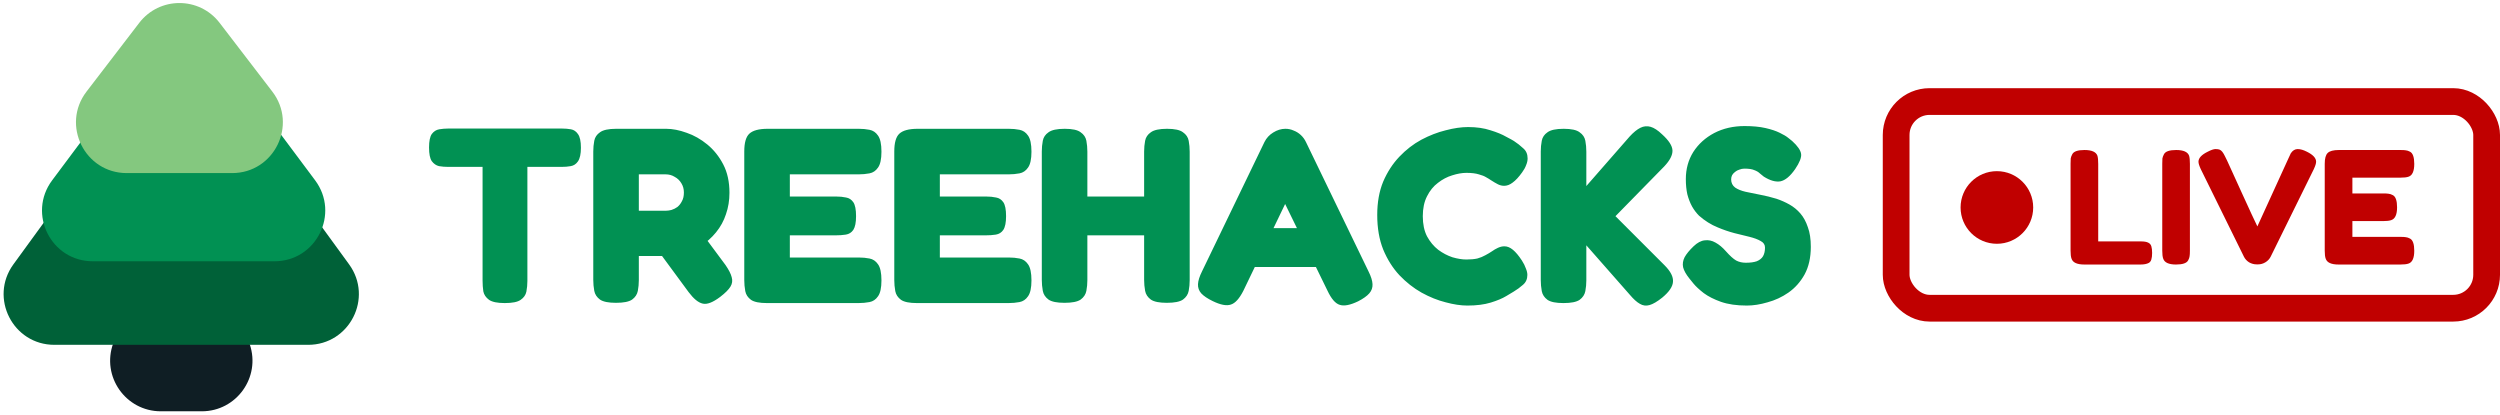 <svg width="482" height="80" viewBox="0 0 482 80" fill="none" xmlns="http://www.w3.org/2000/svg">
<g clip-path="url(#clip0_0_1)">
<path d="M25.92 54.871C29.066 46.167 41.426 46.312 44.367 55.088L48.167 66.426C50.287 72.754 45.579 79.297 38.905 79.297H31.008C24.238 79.297 19.521 72.577 21.822 66.21L25.92 54.871Z" fill="#0F1E24"/>
<path d="M27.047 17.36C30.948 12.001 38.94 12.001 42.841 17.36L67.305 50.967C72.004 57.422 67.393 66.483 59.408 66.483H10.48C2.495 66.483 -2.116 57.422 2.583 50.967L27.047 17.36Z" fill="#006138"/>
<path d="M27.579 11.295C31.485 6.064 39.325 6.064 43.232 11.295L60.754 34.762C65.564 41.204 60.967 50.373 52.928 50.373H17.883C9.843 50.373 5.246 41.204 10.056 34.762L27.579 11.295Z" fill="#019153"/>
<path d="M26.842 4.411C30.752 -0.688 38.434 -0.688 42.344 4.411L52.505 17.661C57.431 24.087 52.85 33.372 44.753 33.372H24.433C16.336 33.372 11.755 24.087 16.682 17.661L26.842 4.411Z" fill="#84C87F"/>
</g>
<path d="M108.352 24.784C108.96 24.784 109.536 24.832 110.08 24.928C110.624 25.024 111.072 25.328 111.424 25.84C111.808 26.352 112 27.232 112 28.48C112 29.696 111.808 30.576 111.424 31.12C111.072 31.632 110.608 31.936 110.032 32.032C109.488 32.128 108.912 32.176 108.304 32.176H101.68V54.16C101.68 54.864 101.616 55.552 101.488 56.224C101.36 56.864 100.992 57.392 100.384 57.808C99.808 58.224 98.784 58.432 97.312 58.432C95.904 58.432 94.896 58.224 94.288 57.808C93.68 57.36 93.312 56.816 93.184 56.176C93.088 55.504 93.04 54.816 93.04 54.112V32.176H86.368C85.792 32.176 85.216 32.128 84.64 32.032C84.096 31.904 83.632 31.584 83.248 31.072C82.896 30.56 82.72 29.68 82.72 28.432C82.72 27.216 82.896 26.352 83.248 25.84C83.632 25.328 84.112 25.024 84.688 24.928C85.264 24.832 85.84 24.784 86.416 24.784H108.352ZM118.751 58.384C117.311 58.384 116.287 58.176 115.679 57.76C115.071 57.312 114.703 56.752 114.575 56.08C114.447 55.376 114.383 54.672 114.383 53.968V29.2C114.383 28.496 114.447 27.808 114.575 27.136C114.703 26.464 115.071 25.92 115.679 25.504C116.287 25.056 117.327 24.832 118.799 24.832H128.447C129.663 24.832 130.975 25.088 132.383 25.6C133.791 26.08 135.119 26.832 136.367 27.856C137.615 28.88 138.639 30.16 139.439 31.696C140.239 33.232 140.639 35.056 140.639 37.168C140.639 38.64 140.415 40.016 139.967 41.296C139.551 42.576 138.911 43.744 138.047 44.8C137.215 45.824 136.191 46.736 134.975 47.536C133.791 48.304 132.431 48.912 130.895 49.36H123.167V54.016C123.167 54.72 123.103 55.408 122.975 56.08C122.847 56.752 122.479 57.312 121.871 57.76C121.263 58.176 120.223 58.384 118.751 58.384ZM138.863 57.232C137.423 58.32 136.287 58.752 135.455 58.528C134.623 58.336 133.727 57.6 132.767 56.32L123.935 44.32L133.919 43.072L139.871 51.088C140.511 52.016 140.911 52.8 141.071 53.44C141.263 54.08 141.183 54.688 140.831 55.264C140.479 55.84 139.823 56.496 138.863 57.232ZM123.167 40.624H128.447C128.735 40.624 129.071 40.576 129.455 40.48C129.871 40.352 130.255 40.16 130.607 39.904C130.959 39.616 131.247 39.248 131.471 38.8C131.727 38.352 131.855 37.792 131.855 37.12C131.855 36.448 131.695 35.856 131.375 35.344C131.055 34.8 130.623 34.384 130.079 34.096C129.567 33.776 128.991 33.616 128.351 33.616H123.167V40.624ZM147.864 58.432C146.424 58.432 145.4 58.224 144.792 57.808C144.184 57.36 143.816 56.8 143.688 56.128C143.56 55.424 143.496 54.72 143.496 54.016V29.2C143.496 27.536 143.816 26.4 144.456 25.792C145.128 25.152 146.312 24.832 148.008 24.832H165.576C166.312 24.832 167 24.896 167.64 25.024C168.312 25.152 168.856 25.52 169.272 26.128C169.72 26.736 169.944 27.776 169.944 29.248C169.944 30.688 169.72 31.712 169.272 32.32C168.856 32.928 168.312 33.296 167.64 33.424C166.968 33.552 166.264 33.616 165.528 33.616H152.28V37.888H161.16C161.896 37.888 162.552 37.952 163.128 38.08C163.704 38.176 164.168 38.48 164.52 38.992C164.872 39.504 165.048 40.4 165.048 41.68C165.048 42.896 164.872 43.776 164.52 44.32C164.168 44.832 163.688 45.136 163.08 45.232C162.472 45.328 161.8 45.376 161.064 45.376H152.28V49.648H165.576C166.312 49.648 167 49.712 167.64 49.84C168.312 49.968 168.856 50.336 169.272 50.944C169.72 51.552 169.944 52.592 169.944 54.064C169.944 55.504 169.72 56.528 169.272 57.136C168.856 57.744 168.312 58.112 167.64 58.24C166.968 58.368 166.264 58.432 165.528 58.432H147.864ZM176.786 58.432C175.346 58.432 174.322 58.224 173.714 57.808C173.106 57.36 172.738 56.8 172.61 56.128C172.482 55.424 172.418 54.72 172.418 54.016V29.2C172.418 27.536 172.738 26.4 173.378 25.792C174.05 25.152 175.234 24.832 176.93 24.832H194.498C195.234 24.832 195.922 24.896 196.562 25.024C197.234 25.152 197.778 25.52 198.194 26.128C198.642 26.736 198.866 27.776 198.866 29.248C198.866 30.688 198.642 31.712 198.194 32.32C197.778 32.928 197.234 33.296 196.562 33.424C195.89 33.552 195.186 33.616 194.45 33.616H181.202V37.888H190.082C190.818 37.888 191.474 37.952 192.05 38.08C192.626 38.176 193.09 38.48 193.442 38.992C193.794 39.504 193.97 40.4 193.97 41.68C193.97 42.896 193.794 43.776 193.442 44.32C193.09 44.832 192.61 45.136 192.002 45.232C191.394 45.328 190.722 45.376 189.986 45.376H181.202V49.648H194.498C195.234 49.648 195.922 49.712 196.562 49.84C197.234 49.968 197.778 50.336 198.194 50.944C198.642 51.552 198.866 52.592 198.866 54.064C198.866 55.504 198.642 56.528 198.194 57.136C197.778 57.744 197.234 58.112 196.562 58.24C195.89 58.368 195.186 58.432 194.45 58.432H176.786ZM224.956 58.384C223.516 58.384 222.492 58.176 221.884 57.76C221.276 57.312 220.908 56.752 220.78 56.08C220.652 55.376 220.588 54.672 220.588 53.968V29.2C220.588 28.496 220.652 27.808 220.78 27.136C220.908 26.464 221.276 25.92 221.884 25.504C222.492 25.056 223.532 24.832 225.004 24.832C226.476 24.832 227.5 25.056 228.076 25.504C228.684 25.92 229.052 26.464 229.18 27.136C229.308 27.808 229.372 28.512 229.372 29.248V54.016C229.372 54.72 229.308 55.408 229.18 56.08C229.052 56.752 228.684 57.312 228.076 57.76C227.468 58.176 226.428 58.384 224.956 58.384ZM205.228 58.384C203.788 58.384 202.764 58.176 202.156 57.76C201.548 57.312 201.18 56.752 201.052 56.08C200.924 55.376 200.86 54.672 200.86 53.968V29.2C200.86 28.496 200.924 27.808 201.052 27.136C201.18 26.464 201.548 25.92 202.156 25.504C202.764 25.056 203.804 24.832 205.276 24.832C206.748 24.832 207.772 25.056 208.348 25.504C208.956 25.92 209.324 26.464 209.452 27.136C209.58 27.808 209.644 28.512 209.644 29.248V54.016C209.644 54.72 209.58 55.408 209.452 56.08C209.324 56.752 208.956 57.312 208.348 57.76C207.74 58.176 206.7 58.384 205.228 58.384ZM208.876 45.376V37.888H221.356V45.376H208.876ZM263.854 52.336C264.334 53.296 264.59 54.112 264.622 54.784C264.654 55.456 264.446 56.048 263.998 56.56C263.55 57.072 262.83 57.584 261.838 58.096C260.302 58.832 259.118 59.056 258.286 58.768C257.454 58.512 256.67 57.6 255.934 56.032L247.774 39.328L239.71 56.08C238.942 57.584 238.142 58.464 237.31 58.72C236.478 59.008 235.31 58.784 233.806 58.048C232.814 57.568 232.078 57.072 231.598 56.56C231.15 56.048 230.942 55.456 230.974 54.784C231.006 54.112 231.262 53.296 231.742 52.336L243.79 27.376C244.174 26.608 244.734 26 245.47 25.552C246.238 25.072 247.022 24.832 247.822 24.832C248.398 24.832 248.926 24.944 249.406 25.168C249.918 25.36 250.382 25.648 250.798 26.032C251.214 26.416 251.55 26.88 251.806 27.424L263.854 52.336ZM240.19 51.472L243.838 43.984H251.758L255.406 51.472H240.19ZM282.907 58.912C281.659 58.912 280.267 58.704 278.731 58.288C277.195 57.904 275.643 57.28 274.075 56.416C272.539 55.552 271.115 54.432 269.803 53.056C268.523 51.68 267.483 50.032 266.683 48.112C265.915 46.192 265.531 43.968 265.531 41.44C265.531 39.008 265.915 36.864 266.683 35.008C267.483 33.152 268.523 31.552 269.803 30.208C271.083 28.864 272.491 27.776 274.027 26.944C275.595 26.112 277.163 25.504 278.731 25.12C280.299 24.704 281.739 24.496 283.051 24.496C284.683 24.496 286.123 24.704 287.371 25.12C288.619 25.504 289.627 25.92 290.395 26.368C291.195 26.784 291.691 27.056 291.883 27.184C292.523 27.6 293.115 28.064 293.659 28.576C294.235 29.056 294.523 29.712 294.523 30.544C294.523 30.96 294.427 31.392 294.235 31.84C294.075 32.288 293.819 32.752 293.467 33.232C292.827 34.128 292.219 34.784 291.643 35.2C291.099 35.616 290.555 35.824 290.011 35.824C289.595 35.824 289.195 35.728 288.811 35.536C288.427 35.344 287.963 35.072 287.419 34.72C287.195 34.56 286.907 34.384 286.555 34.192C286.203 33.968 285.723 33.776 285.115 33.616C284.507 33.424 283.707 33.328 282.715 33.328C281.883 33.328 280.971 33.488 279.979 33.808C279.019 34.096 278.107 34.576 277.243 35.248C276.379 35.888 275.675 36.752 275.131 37.84C274.587 38.896 274.315 40.176 274.315 41.68C274.315 43.216 274.587 44.512 275.131 45.568C275.707 46.624 276.427 47.488 277.291 48.16C278.155 48.8 279.067 49.28 280.027 49.6C281.019 49.888 281.915 50.032 282.715 50.032C283.547 50.032 284.251 49.968 284.827 49.84C285.403 49.68 285.915 49.472 286.363 49.216C286.843 48.96 287.275 48.704 287.659 48.448C288.011 48.192 288.395 47.968 288.811 47.776C289.227 47.584 289.643 47.488 290.059 47.488C290.603 47.488 291.147 47.712 291.691 48.16C292.235 48.608 292.811 49.296 293.419 50.224C293.771 50.768 294.027 51.28 294.187 51.76C294.379 52.208 294.475 52.624 294.475 53.008C294.475 53.808 294.187 54.448 293.611 54.928C293.067 55.408 292.475 55.84 291.835 56.224C291.611 56.352 291.131 56.64 290.395 57.088C289.659 57.536 288.667 57.952 287.419 58.336C286.171 58.72 284.667 58.912 282.907 58.912ZM301.429 58.432C299.989 58.432 298.965 58.224 298.357 57.808C297.749 57.36 297.381 56.8 297.253 56.128C297.125 55.424 297.061 54.72 297.061 54.016V29.2C297.061 28.496 297.125 27.808 297.253 27.136C297.381 26.464 297.749 25.92 298.357 25.504C298.965 25.056 300.005 24.832 301.477 24.832C302.949 24.832 303.973 25.056 304.549 25.504C305.157 25.92 305.525 26.464 305.653 27.136C305.781 27.808 305.845 28.512 305.845 29.248V35.872L314.197 26.32C314.933 25.52 315.621 24.96 316.261 24.64C316.901 24.32 317.557 24.256 318.229 24.448C318.901 24.64 319.637 25.12 320.437 25.888C321.749 27.072 322.421 28.112 322.453 29.008C322.485 29.904 321.957 30.928 320.869 32.08L311.461 41.68L320.917 51.136C322.101 52.32 322.645 53.392 322.549 54.352C322.485 55.28 321.797 56.288 320.485 57.376C319.525 58.144 318.709 58.624 318.037 58.816C317.365 59.008 316.741 58.928 316.165 58.576C315.589 58.256 314.949 57.68 314.245 56.848L305.845 47.296V54.064C305.845 54.768 305.781 55.456 305.653 56.128C305.525 56.8 305.157 57.36 304.549 57.808C303.941 58.224 302.901 58.432 301.429 58.432ZM336.789 58.912C334.837 58.912 333.173 58.672 331.797 58.192C330.453 57.712 329.349 57.152 328.485 56.512C327.621 55.84 326.965 55.232 326.517 54.688C326.069 54.144 325.797 53.808 325.701 53.68C325.061 52.88 324.661 52.16 324.501 51.52C324.373 50.88 324.469 50.24 324.789 49.6C325.141 48.96 325.717 48.256 326.517 47.488C327.253 46.784 327.973 46.4 328.677 46.336C329.381 46.24 330.069 46.384 330.741 46.768C331.445 47.152 332.117 47.712 332.757 48.448C333.525 49.312 334.181 49.904 334.725 50.224C335.269 50.512 335.893 50.656 336.597 50.656C337.461 50.656 338.165 50.56 338.709 50.368C339.253 50.144 339.653 49.824 339.909 49.408C340.165 48.96 340.293 48.4 340.293 47.728C340.293 47.184 340.021 46.768 339.477 46.48C338.933 46.16 338.213 45.888 337.317 45.664C336.453 45.44 335.477 45.2 334.389 44.944C333.301 44.656 332.229 44.288 331.173 43.84C330.533 43.584 329.909 43.264 329.301 42.88C328.693 42.496 328.117 42.064 327.573 41.584C327.061 41.072 326.613 40.48 326.229 39.808C325.845 39.104 325.541 38.32 325.317 37.456C325.125 36.592 325.029 35.616 325.029 34.528C325.029 32.576 325.509 30.832 326.469 29.296C327.461 27.76 328.805 26.544 330.501 25.648C332.229 24.752 334.181 24.304 336.357 24.304C337.925 24.304 339.269 24.432 340.389 24.688C341.509 24.944 342.421 25.248 343.125 25.6C343.861 25.952 344.421 26.288 344.805 26.608C345.189 26.896 345.429 27.088 345.525 27.184C346.581 28.144 347.157 28.976 347.253 29.68C347.349 30.352 346.965 31.328 346.101 32.608C345.141 33.984 344.197 34.768 343.269 34.96C342.341 35.12 341.269 34.816 340.053 34.048C339.797 33.856 339.541 33.648 339.285 33.424C339.029 33.168 338.677 32.96 338.229 32.8C337.813 32.608 337.173 32.512 336.309 32.512C335.989 32.512 335.669 32.576 335.349 32.704C335.029 32.8 334.757 32.944 334.533 33.136C334.309 33.296 334.117 33.504 333.957 33.76C333.829 34.016 333.765 34.288 333.765 34.576C333.765 35.248 334.021 35.776 334.533 36.16C335.045 36.512 335.717 36.784 336.549 36.976C337.413 37.168 338.357 37.36 339.381 37.552C340.405 37.744 341.445 38 342.501 38.32C343.365 38.608 344.197 38.976 344.997 39.424C345.797 39.872 346.501 40.448 347.109 41.152C347.717 41.856 348.197 42.736 348.549 43.792C348.933 44.816 349.125 46.08 349.125 47.584C349.125 49.664 348.725 51.44 347.925 52.912C347.125 54.352 346.085 55.52 344.805 56.416C343.557 57.28 342.213 57.904 340.773 58.288C339.365 58.704 338.037 58.912 336.789 58.912Z" fill="#019153"/>
<rect x="365.577" y="19.577" width="113.846" height="39.846" rx="6.442" stroke="#C00000" stroke-width="5.154"/>
<path d="M404.536 46.542H412.729C413.392 46.542 413.874 46.623 414.175 46.783C414.476 46.924 414.677 47.155 414.777 47.476C414.878 47.797 414.928 48.229 414.928 48.771C414.928 49.293 414.878 49.715 414.777 50.036C414.677 50.357 414.506 50.578 414.265 50.699C413.884 50.9 413.361 51 412.699 51H401.855C400.45 51 399.627 50.618 399.386 49.855C399.265 49.534 399.205 49.022 399.205 48.319V31.572C399.205 31.11 399.215 30.769 399.235 30.548C399.275 30.307 399.376 30.036 399.536 29.735C399.817 29.193 400.6 28.922 401.886 28.922C403.291 28.922 404.125 29.293 404.386 30.036C404.486 30.378 404.536 30.9 404.536 31.602V46.542ZM416.883 31.572C416.883 31.11 416.893 30.769 416.913 30.548C416.953 30.307 417.054 30.036 417.214 29.735C417.495 29.193 418.279 28.922 419.564 28.922C420.969 28.922 421.803 29.293 422.064 30.036C422.164 30.378 422.214 30.9 422.214 31.602V48.349C422.214 48.831 422.194 49.183 422.154 49.404C422.134 49.624 422.044 49.886 421.883 50.187C421.602 50.729 420.819 51 419.534 51C418.128 51 417.305 50.618 417.064 49.855C416.943 49.534 416.883 49.022 416.883 48.319V31.572ZM444.77 29.253C445.954 29.835 446.547 30.478 446.547 31.181C446.547 31.502 446.396 31.984 446.095 32.627L437.782 49.494C437.561 49.936 437.219 50.297 436.758 50.578C436.316 50.839 435.854 50.97 435.372 50.97H435.071C434.569 50.97 434.087 50.839 433.625 50.578C433.183 50.297 432.852 49.936 432.631 49.494L424.318 32.627C424.017 31.984 423.866 31.502 423.866 31.181C423.866 30.478 424.458 29.835 425.643 29.253C426.306 28.912 426.808 28.741 427.149 28.741C427.511 28.741 427.782 28.781 427.962 28.861C428.143 28.942 428.314 29.082 428.474 29.283C428.655 29.524 428.816 29.795 428.956 30.096C429.117 30.378 429.509 31.211 430.131 32.596C430.754 33.962 431.416 35.418 432.119 36.964C432.842 38.51 433.515 39.976 434.137 41.361C434.78 42.727 435.141 43.49 435.221 43.651L441.246 30.458C441.406 30.076 441.547 29.775 441.667 29.554C442.029 29.012 442.47 28.741 442.993 28.741C443.515 28.741 444.107 28.912 444.77 29.253ZM453.541 45.669H462.818C463.28 45.669 463.621 45.689 463.842 45.729C464.083 45.749 464.354 45.839 464.655 46C465.197 46.281 465.469 47.064 465.469 48.349C465.469 49.755 465.097 50.578 464.354 50.819C464.013 50.94 463.491 51 462.788 51H450.86C449.454 51 448.631 50.618 448.39 49.855C448.27 49.534 448.209 49.022 448.209 48.319V31.572C448.209 30.548 448.4 29.855 448.782 29.494C449.163 29.112 449.886 28.922 450.95 28.922H462.818C463.28 28.922 463.621 28.942 463.842 28.982C464.083 29.002 464.354 29.092 464.655 29.253C465.197 29.534 465.469 30.317 465.469 31.602C465.469 33.008 465.097 33.831 464.354 34.072C464.013 34.193 463.491 34.253 462.788 34.253H453.541V37.295H459.505C459.967 37.295 460.308 37.315 460.529 37.355C460.77 37.376 461.041 37.466 461.342 37.627C461.884 37.908 462.155 38.691 462.155 39.976C462.155 41.382 461.774 42.205 461.011 42.446C460.669 42.566 460.147 42.627 459.444 42.627H453.541V45.669Z" fill="#C00000"/>
<circle cx="385" cy="40" r="7" fill="#C00000"/>
<defs>
<clipPath id="clip0_0_1">
<rect width="70" height="79.767" fill="white"/>
</clipPath>
</defs>
</svg>
